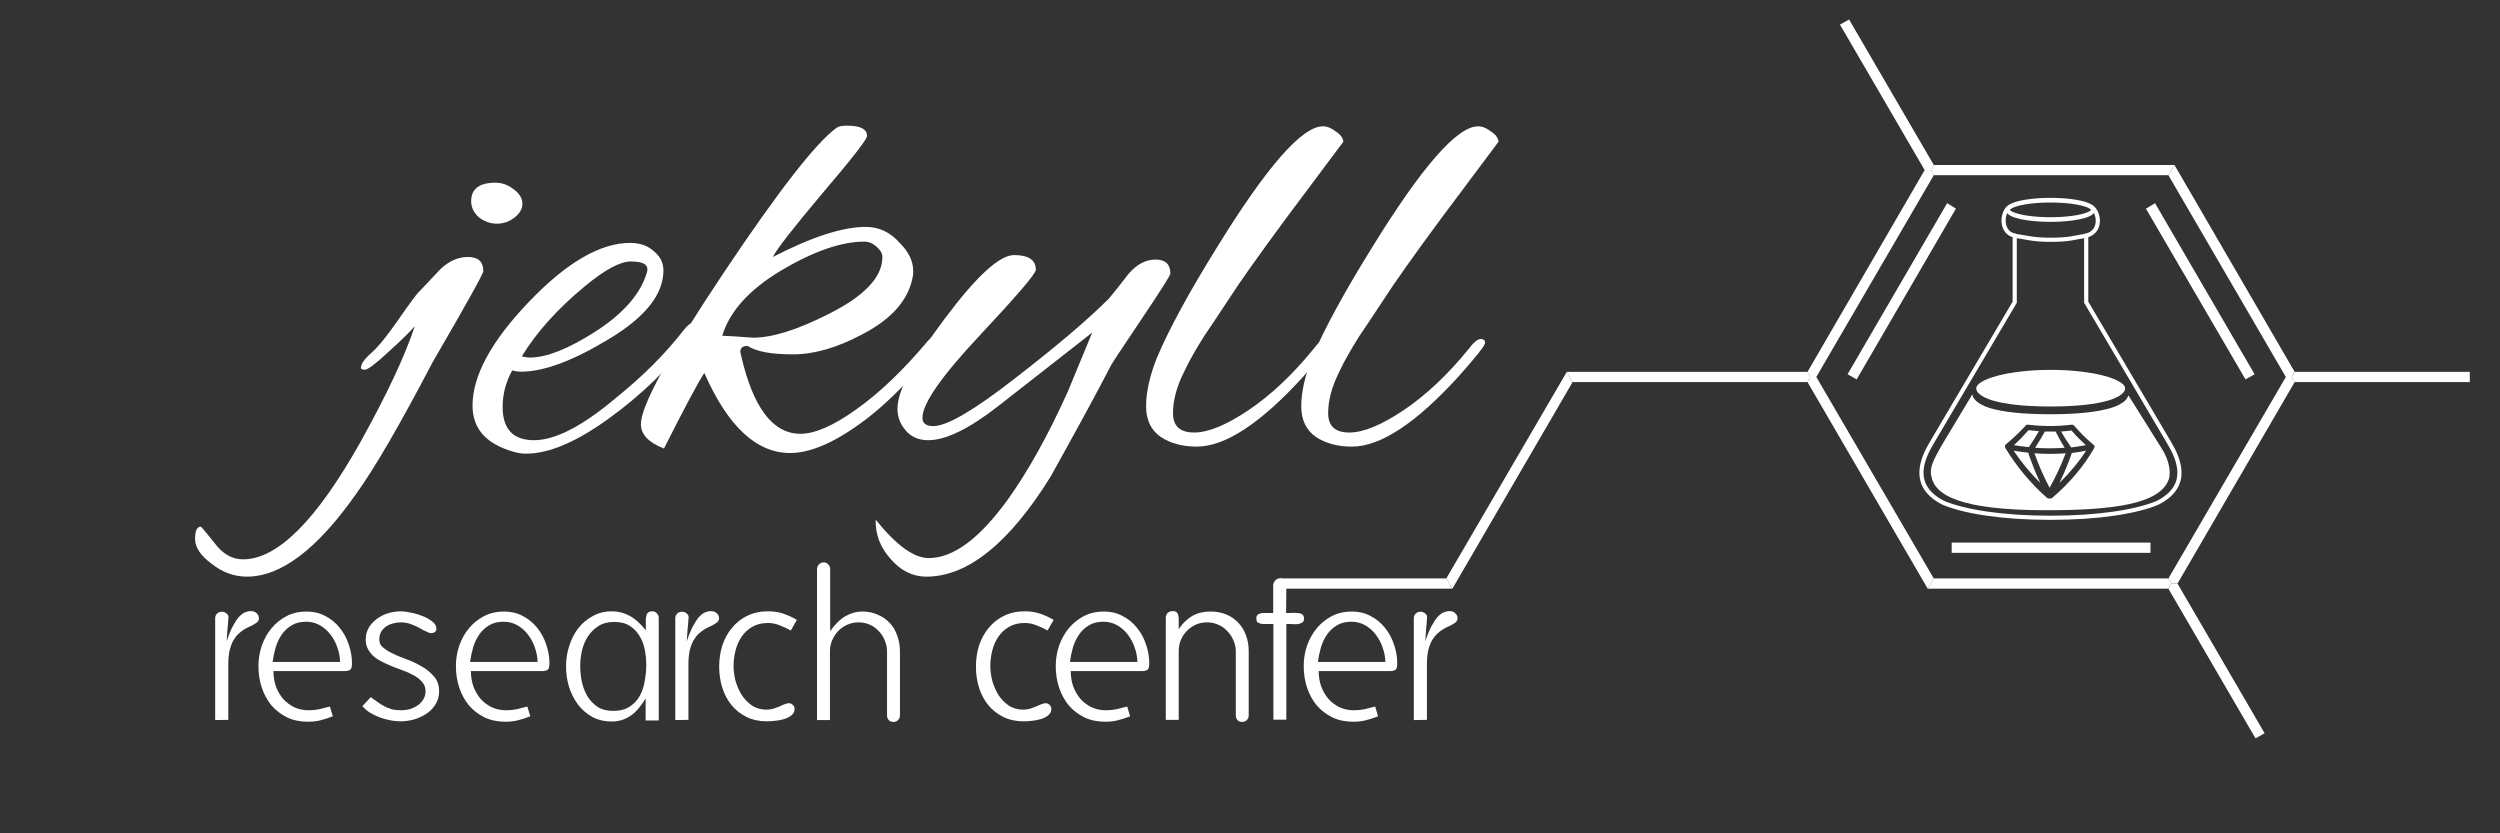 <?xml version="1.0" encoding="UTF-8" standalone="no"?>
<!-- Created with Inkscape (http://www.inkscape.org/) -->
<svg id="svg2676" xmlns:rdf="http://www.w3.org/1999/02/22-rdf-syntax-ns#" xmlns="http://www.w3.org/2000/svg" height="80" width="240" version="1.1" xmlns:cc="http://creativecommons.org/ns#" xmlns:xlink="http://www.w3.org/1999/xlink" xmlns:dc="http://purl.org/dc/elements/1.1/">
 <rect width="100%" height="100%" fill="#333333" stroke="none"/>
 <title id="title4509">Jekyll Research Center logotype</title>
 <g id="g5068" transform="translate(13.851 6.349)">
  <g id="g4494" fill="#fff" transform="translate(1.125 -1.648)">
   <g id="text3345" transform="translate(-.182)">
    <path id="path3354" d="m32.773 12.837c0.615 0 1.189 0.205 1.722 0.615 0.574 0.41 0.861 0.881 0.861 1.414-0 0.492-0.267 0.943-0.799 1.353-0.492 0.369-1.045 0.553-1.66 0.553-0.615 0-1.189-0.205-1.722-0.615-0.492-0.451-0.738-0.963-0.738-1.537-0-1.189 0.779-1.783 2.337-1.783m-1.168 8.486c-0 0.246-1.619 3.157-4.858 8.732-3.157 6.027-5.596 10.229-7.318 12.607-3.731 5.33-7.236 7.994-10.516 7.994-1.23-0-2.357-0.41-3.382-1.23-1.066-0.779-1.599-1.578-1.599-2.398 0-0.779 0.184-1.168 0.553-1.168 0.041-0 0.471 0.512 1.291 1.537 0.779 1.066 1.701 1.599 2.767 1.599 3.28-0 7.011-3.71 11.192-11.131 2.583-4.633 4.346-8.384 5.289-11.254-0.492 0.574-1.353 1.414-2.583 2.521-1.189 1.107-1.927 1.66-2.214 1.66-0.246 0-0.369-0.061-0.369-0.184 0-0.369 0.328-0.84 0.984-1.414 0.656-0.574 1.537-1.66 2.644-3.259s1.763-2.48 1.968-2.644l2.029-2.152c0.82-0.779 1.701-1.168 2.644-1.168 0.984 0 1.476 0.451 1.476 1.353"/>
    <path id="path3356" d="m35.735 38.85c-0.451-0-0.861-0.061-1.23-0.184-2.624-0.738-3.936-2.214-3.936-4.428 0-2.87 1.804-6.191 5.412-9.962s6.846-5.658 9.716-5.658c0.943 0 1.701 0.267 2.275 0.799 0.615 0.492 0.922 1.107 0.922 1.845-0 2.296-1.742 4.489-5.227 6.58-3.444 2.091-6.252 3.136-8.425 3.136-0.328 0-0.615-0.041-0.861-0.123-0.615 1.107-0.922 2.275-0.922 3.505-0 2.132 1.004 3.198 3.013 3.198 2.05 0 4.694-1.373 7.933-4.12 2.501-2.009 4.633-4.141 6.396-6.396 0.369-0.492 0.676-0.738 0.922-0.738 0.287 0 0.43 0.123 0.43 0.369-0 0.246-0.164 0.594-0.492 1.045-2.214 2.911-4.879 5.494-7.994 7.748-3.116 2.255-5.76 3.382-7.933 3.382m11.623-17.711c-0-0.492-0.533-0.738-1.599-0.738-1.025 0-2.501 0.799-4.428 2.398-2.583 2.132-4.592 4.366-6.027 6.703 0.246 0.082 0.512 0.123 0.799 0.123 1.558 0 3.628-0.82 6.211-2.46 2.624-1.681 4.264-3.505 4.92-5.473 0.082-0.205 0.123-0.389 0.123-0.553"/>
    <path id="path3358" d="m61.06 38.789c-3.239-0-5.986-2.562-8.24-7.687-0.574 0.861-1.865 3.28-3.874 7.256-1.476-0.574-2.214-1.353-2.214-2.337 0-1.763 2.644-6.601 7.933-14.513 5.289-7.912 8.917-12.566 10.885-13.96 0.164-0.123 0.492-0.184 0.984-0.184 1.271 0 1.906 0.328 1.906 0.984-0 0.328-1.435 2.173-4.305 5.535-2.829 3.362-4.407 5.391-4.735 6.088 3.731-1.927 6.703-2.89 8.917-2.89 1.271 0 2.357 0.512 3.259 1.537 0.861 0.861 1.291 1.742 1.291 2.644-0 0.123-0 0.246 0 0.369-0.328 2.337-1.968 4.264-4.92 5.781-2.378 1.271-4.592 1.906-6.641 1.906-2.05 0-3.485-0.266-4.305-0.799-0.246-0.041-0.451 0.021-0.615 0.184-0.123 0.164-0.143 0.369-0.061 0.615 1.148 5.084 3.054 7.625 5.719 7.625 1.394 0 3.177-0.779 5.35-2.337 2.214-1.558 4.51-3.751 6.888-6.58 0.287-0.287 0.533-0.43 0.738-0.43 0.246 0 0.369 0.123 0.369 0.369-0 0.205-0.144 0.512-0.43 0.922-2.214 2.706-4.305 4.838-6.273 6.396-2.993 2.337-5.535 3.505-7.625 3.505m8.855-18.818c-0-0.328-0.185-0.656-0.553-0.984-0.369-0.328-0.758-0.492-1.168-0.492-2.214 0-4.879 0.922-7.994 2.767-3.075 1.845-4.961 3.936-5.658 6.273 0.369 0 1.353 0.062 2.952 0.184 1.845 0 4.264-0.758 7.256-2.275 3.444-1.722 5.166-3.546 5.166-5.473"/>
    <path id="path3360" d="m69.271 45.184c1.968 2.46 3.669 3.69 5.104 3.69 2.337-0 4.858-1.865 7.564-5.596 1.968-2.747 3.895-6.211 5.781-10.393l2.337-5.658-9.04 7.072c-2.788 2.173-5.022 3.259-6.703 3.259-0.902 0-1.619-0.307-2.152-0.922-0.533-0.615-0.799-1.312-0.799-2.091 0-1.763 1.517-4.653 4.551-8.671 3.034-4.059 5.248-6.088 6.641-6.088 1.394 0 2.091 0.471 2.091 1.414-0 0.369-1.824 2.501-5.473 6.396-3.608 3.854-5.412 6.457-5.412 7.81-0 0.533 0.348 0.799 1.045 0.799 1.312 0 3.936-1.537 7.872-4.612 3.977-3.075 6.97-5.617 8.978-7.625 0.451-0.533 1.086-1.332 1.906-2.398 0.779-0.902 1.64-1.353 2.583-1.353 0.943 0 1.414 0.451 1.414 1.353-0 0.164-0.922 1.619-2.767 4.366-1.845 2.747-2.808 4.202-2.89 4.366-1.271 2.46-3.218 6.047-5.842 10.762-3.977 6.396-7.954 9.593-11.93 9.593-1.312-0-2.46-0.574-3.444-1.722-0.984-1.107-1.455-2.357-1.414-3.751"/>
    <path id="path3362" d="m97.814 34.976c-0 1.23 0.676 1.845 2.029 1.845 1.353 0 3.095-0.717 5.227-2.152 2.132-1.435 4.202-3.382 6.211-5.842 0.492-0.656 0.881-0.984 1.168-0.984 0.287 0 0.43 0.123 0.43 0.369-0 0.246-0.84 1.312-2.521 3.198-4.1 4.51-7.523 6.764-10.27 6.764-1.353 0-2.501-0.307-3.444-0.922-0.943-0.656-1.414-1.64-1.414-2.952 0-1.353 0.348-2.911 1.045-4.674 1.189-2.788 3.095-6.293 5.719-10.516 4.797-7.789 8.199-11.684 10.208-11.684 0.41 0 0.82 0.164 1.23 0.492 0.451 0.287 0.697 0.615 0.738 0.984-0.943 1.271-2.767 3.71-5.473 7.318-2.665 3.608-4.51 6.211-5.535 7.81-1.025 1.558-1.804 2.726-2.337 3.505-0.492 0.779-0.861 1.394-1.107 1.845-0.246 0.41-0.533 0.963-0.861 1.66-0.697 1.394-1.045 2.706-1.045 3.936"/>
    <path id="path3364" d="m112.71 34.976c0 1.23 0.676 1.845 2.029 1.845 1.353 0 3.095-0.717 5.227-2.152 2.132-1.435 4.202-3.382 6.211-5.842 0.492-0.656 0.881-0.984 1.168-0.984 0.287 0 0.43 0.123 0.43 0.369-0 0.246-0.84 1.312-2.521 3.198-4.1 4.51-7.523 6.764-10.27 6.764-1.353 0-2.501-0.307-3.444-0.922-0.943-0.656-1.414-1.64-1.414-2.952 0-1.353 0.348-2.911 1.045-4.674 1.189-2.788 3.095-6.293 5.719-10.516 4.797-7.789 8.199-11.684 10.208-11.684 0.41 0 0.82 0.164 1.23 0.492 0.451 0.287 0.697 0.615 0.738 0.984-0.943 1.271-2.767 3.71-5.473 7.318-2.665 3.608-4.51 6.211-5.535 7.81-1.025 1.558-1.804 2.726-2.337 3.505-0.492 0.779-0.861 1.394-1.107 1.845-0.246 0.41-0.533 0.963-0.861 1.66-0.697 1.394-1.045 2.706-1.045 3.936"/>
   </g>
   <g id="text4537">
    <path id="path4563" d="m9.521 55.165c0.24-0.133 0.36-0.3 0.36-0.5-0-0.2-0.073-0.367-0.22-0.5-0.147-0.133-0.327-0.2-0.54-0.2-0.187 0-0.38 0.04-0.58 0.12-0.187 0.08-0.38 0.227-0.58 0.44-0.187 0.213-0.38 0.507-0.58 0.88-0.2 0.373-0.4 0.86-0.6 1.46 0.04-0.507 0.067-0.893 0.08-1.16 0.027-0.28 0.047-0.487 0.06-0.62 0.013-0.147 0.02-0.253 0.02-0.32 0.013-0.067 0.02-0.14 0.02-0.22-0-0.147-0.067-0.267-0.2-0.36-0.12-0.107-0.267-0.16-0.44-0.16-0.187 0-0.34 0.06-0.46 0.18-0.12 0.12-0.18 0.267-0.18 0.44v9.78l1.26-0.02v-5.3c-0-0.52 0.04-0.967 0.12-1.34 0.093-0.387 0.213-0.713 0.36-0.98 0.16-0.267 0.333-0.487 0.52-0.66 0.187-0.173 0.38-0.32 0.58-0.44 0.187-0.107 0.36-0.193 0.52-0.26 0.173-0.08 0.333-0.167 0.48-0.26"/>
    <path id="path4565" d="m17.974 59.725c0.333 0 0.553-0.04 0.66-0.12 0.12-0.093 0.18-0.293 0.18-0.6-0-0.64-0.107-1.26-0.32-1.86-0.2-0.6-0.493-1.133-0.88-1.6-0.373-0.467-0.833-0.84-1.38-1.12-0.533-0.28-1.127-0.42-1.78-0.42-0.707 0-1.347 0.147-1.92 0.44-0.56 0.293-1.04 0.68-1.44 1.16-0.4 0.48-0.713 1.04-0.94 1.68-0.213 0.627-0.32 1.28-0.32 1.96-9e-7 0.72 0.107 1.407 0.32 2.06 0.213 0.64 0.52 1.207 0.92 1.7 0.413 0.48 0.913 0.867 1.5 1.16 0.587 0.28 1.26 0.42 2.02 0.42 0.44 0 0.84-0.047 1.2-0.14 0.373-0.093 0.767-0.22 1.18-0.38l-0.28-0.94c-0.333 0.093-0.673 0.18-1.02 0.26-0.333 0.067-0.673 0.1-1.02 0.1-0.493 0-0.947-0.093-1.36-0.28-0.413-0.2-0.773-0.467-1.08-0.8-0.293-0.347-0.527-0.747-0.7-1.2-0.16-0.467-0.24-0.96-0.24-1.48h6.7m-3.56-4.74c0.48 0 0.92 0.113 1.32 0.34 0.4 0.227 0.74 0.527 1.02 0.9 0.28 0.36 0.5 0.773 0.66 1.24 0.16 0.453 0.247 0.913 0.26 1.38h-6.48c0.067-0.48 0.167-0.953 0.3-1.42 0.147-0.467 0.347-0.88 0.6-1.24 0.253-0.36 0.567-0.647 0.94-0.86 0.373-0.227 0.833-0.34 1.38-0.34"/>
    <path id="path4567" d="m23.457 64.545c0.44 0 0.88-0.06 1.32-0.18 0.44-0.133 0.84-0.32 1.2-0.56 0.36-0.24 0.647-0.54 0.86-0.9 0.227-0.36 0.34-0.773 0.34-1.24-0-0.6-0.173-1.087-0.52-1.46-0.333-0.387-0.747-0.713-1.24-0.98-0.48-0.28-0.993-0.513-1.54-0.7-0.547-0.2-1.02-0.407-1.42-0.62-0.267-0.147-0.507-0.313-0.72-0.5-0.2-0.187-0.3-0.427-0.3-0.72-0-0.293 0.06-0.54 0.18-0.74 0.133-0.213 0.3-0.387 0.5-0.52 0.2-0.133 0.42-0.227 0.66-0.28 0.24-0.067 0.473-0.1 0.7-0.1 0.373 0 0.713 0.06 1.02 0.18 0.32 0.12 0.6 0.247 0.84 0.38 0.12 0.067 0.233 0.133 0.34 0.2 0.107 0.053 0.213 0.1 0.32 0.14 0.173 0.093 0.3 0.14 0.38 0.14 0.147 0 0.273-0.033 0.38-0.1 0.107-0.067 0.16-0.173 0.16-0.32-0-0.28-0.14-0.52-0.42-0.72-0.267-0.213-0.587-0.387-0.96-0.52-0.36-0.147-0.733-0.253-1.12-0.32-0.373-0.08-0.667-0.12-0.88-0.12-0.413 0-0.827 0.06-1.24 0.18-0.4 0.12-0.76 0.3-1.08 0.54-0.32 0.227-0.58 0.507-0.78 0.84-0.2 0.333-0.3 0.713-0.3 1.14-0 0.36 0.073 0.673 0.22 0.94 0.147 0.267 0.34 0.507 0.58 0.72 0.253 0.2 0.547 0.38 0.88 0.54 0.333 0.16 0.68 0.313 1.04 0.46 0.187 0.067 0.367 0.133 0.54 0.2 0.173 0.067 0.347 0.133 0.52 0.2 0.187 0.067 0.353 0.14 0.5 0.22 0.16 0.08 0.313 0.16 0.46 0.24 0.28 0.173 0.513 0.373 0.7 0.6 0.2 0.227 0.3 0.513 0.3 0.86-0 0.307-0.08 0.58-0.24 0.82-0.147 0.227-0.333 0.413-0.56 0.56-0.227 0.147-0.473 0.26-0.74 0.34-0.267 0.067-0.52 0.1-0.76 0.1-0.36 0-0.68-0.033-0.96-0.1-0.267-0.08-0.52-0.187-0.76-0.32-0.227-0.12-0.453-0.267-0.68-0.44-0.093-0.067-0.187-0.133-0.28-0.2-0.08-0.067-0.173-0.133-0.28-0.2l-0.8 0.86c0.2 0.24 0.447 0.453 0.74 0.64 0.293 0.173 0.6 0.32 0.92 0.44 0.333 0.12 0.667 0.213 1 0.28 0.347 0.067 0.673 0.1 0.98 0.1"/>
    <path id="path4569" d="m36.932 59.725c0.333 0 0.553-0.04 0.66-0.12 0.12-0.093 0.18-0.293 0.18-0.6-0-0.64-0.107-1.26-0.32-1.86-0.2-0.6-0.493-1.133-0.88-1.6-0.373-0.467-0.833-0.84-1.38-1.12-0.533-0.28-1.127-0.42-1.78-0.42-0.707 0-1.347 0.147-1.92 0.44-0.56 0.293-1.04 0.68-1.44 1.16-0.4 0.48-0.713 1.04-0.94 1.68-0.213 0.627-0.32 1.28-0.32 1.96-0 0.72 0.107 1.407 0.32 2.06 0.213 0.64 0.52 1.207 0.92 1.7 0.413 0.48 0.913 0.867 1.5 1.16 0.587 0.28 1.26 0.42 2.02 0.42 0.44 0 0.84-0.047 1.2-0.14 0.373-0.093 0.767-0.22 1.18-0.38l-0.28-0.94c-0.333 0.093-0.673 0.18-1.02 0.26-0.333 0.067-0.673 0.1-1.02 0.1-0.493 0-0.947-0.093-1.36-0.28-0.413-0.2-0.773-0.467-1.08-0.8-0.293-0.347-0.527-0.747-0.7-1.2-0.16-0.467-0.24-0.96-0.24-1.48h6.7m-3.56-4.74c0.48 0 0.92 0.113 1.32 0.34 0.4 0.227 0.74 0.527 1.02 0.9 0.28 0.36 0.5 0.773 0.66 1.24 0.16 0.453 0.247 0.913 0.26 1.38h-6.48c0.067-0.48 0.167-0.953 0.3-1.42 0.147-0.467 0.347-0.88 0.6-1.24 0.253-0.36 0.567-0.647 0.94-0.86 0.373-0.227 0.833-0.34 1.38-0.34"/>
    <path id="path4571" d="m47.004 64.465h1.26v-9.86c-0-0.16-0.06-0.3-0.18-0.42-0.12-0.133-0.253-0.2-0.4-0.2-0.2 0-0.34 0.033-0.42 0.1-0.08 0.053-0.133 0.127-0.16 0.22-0.027 0.08-0.053 0.207-0.08 0.38v1.12c-0.547-0.68-1.087-1.153-1.62-1.42-0.52-0.267-1.06-0.4-1.62-0.4-0.693 0-1.313 0.153-1.86 0.46-0.547 0.293-1.013 0.687-1.4 1.18-0.373 0.493-0.66 1.06-0.86 1.7-0.2 0.627-0.3 1.267-0.3 1.92-0 0.68 0.093 1.34 0.28 1.98 0.2 0.627 0.487 1.193 0.86 1.7 0.373 0.493 0.833 0.893 1.38 1.2 0.547 0.293 1.18 0.44 1.9 0.44 0.587 0 1.14-0.16 1.66-0.48 0.533-0.32 1.053-0.9 1.56-1.74v2.12m-3.02-9.46c0.613 0 1.113 0.127 1.5 0.38 0.4 0.253 0.713 0.58 0.94 0.98 0.24 0.387 0.407 0.827 0.5 1.32 0.093 0.48 0.14 0.953 0.14 1.42-0 0.493-0.047 1.007-0.14 1.54-0.08 0.52-0.233 0.993-0.46 1.42-0.227 0.427-0.553 0.78-0.98 1.06-0.413 0.28-0.947 0.42-1.6 0.42-0.6 0-1.107-0.133-1.52-0.4-0.4-0.28-0.727-0.633-0.98-1.06-0.24-0.427-0.413-0.893-0.52-1.4-0.093-0.507-0.14-0.993-0.14-1.46-0-0.467 0.053-0.947 0.16-1.44 0.12-0.507 0.307-0.96 0.56-1.36 0.267-0.413 0.607-0.753 1.02-1.02 0.413-0.267 0.92-0.4 1.52-0.4"/>
    <path id="path4573" d="m53.693 55.165c0.24-0.133 0.36-0.3 0.36-0.5-0-0.2-0.073-0.367-0.22-0.5-0.147-0.133-0.327-0.2-0.54-0.2-0.187 0-0.38 0.04-0.58 0.12-0.187 0.08-0.38 0.227-0.58 0.44-0.187 0.213-0.38 0.507-0.58 0.88-0.2 0.373-0.4 0.86-0.6 1.46 0.04-0.507 0.067-0.893 0.08-1.16 0.027-0.28 0.047-0.487 0.06-0.62 0.013-0.147 0.02-0.253 0.02-0.32 0.013-0.067 0.02-0.14 0.02-0.22-0-0.147-0.067-0.267-0.2-0.36-0.12-0.107-0.267-0.16-0.44-0.16-0.187 0-0.34 0.06-0.46 0.18-0.12 0.12-0.18 0.267-0.18 0.44v9.78l1.26-0.02v-5.3c-0-0.52 0.04-0.967 0.12-1.34 0.093-0.387 0.213-0.713 0.36-0.98 0.16-0.267 0.333-0.487 0.52-0.66 0.187-0.173 0.38-0.32 0.58-0.44 0.187-0.107 0.36-0.193 0.52-0.26 0.173-0.08 0.333-0.167 0.48-0.26"/>
    <path id="path4575" d="m60.945 55.825 0.58-1.02c-0.467-0.267-0.907-0.467-1.32-0.6-0.413-0.147-0.9-0.22-1.46-0.22-0.747 0-1.413 0.147-2 0.44-0.573 0.28-1.06 0.667-1.46 1.16-0.4 0.48-0.707 1.04-0.92 1.68-0.2 0.64-0.3 1.32-0.3 2.04-0 0.707 0.1 1.38 0.3 2.02 0.2 0.627 0.493 1.18 0.88 1.66 0.4 0.48 0.88 0.86 1.44 1.14 0.573 0.28 1.227 0.42 1.96 0.42 0.187 0 0.427-0.013 0.72-0.04 0.307-0.027 0.6-0.08 0.88-0.16 0.293-0.08 0.54-0.2 0.74-0.36 0.213-0.16 0.32-0.373 0.32-0.64-0-0.147-0.06-0.273-0.18-0.38-0.107-0.107-0.233-0.16-0.38-0.16-0.08 0-0.193 0.027-0.34 0.08-0.08 0.027-0.167 0.06-0.26 0.1-0.08 0.04-0.167 0.08-0.26 0.12-0.187 0.08-0.387 0.153-0.6 0.22-0.213 0.067-0.433 0.1-0.66 0.1-0.547 0-1.02-0.133-1.42-0.4-0.4-0.28-0.733-0.627-1-1.04-0.253-0.427-0.447-0.88-0.58-1.36-0.12-0.493-0.18-0.96-0.18-1.4-0-0.48 0.06-0.96 0.18-1.44 0.12-0.493 0.313-0.94 0.58-1.34 0.267-0.4 0.607-0.72 1.02-0.96 0.427-0.253 0.933-0.38 1.52-0.38 0.387 0 0.76 0.073 1.12 0.22 0.373 0.147 0.733 0.313 1.08 0.5"/>
    <path id="path4577" d="m70.779 64.605c0.187 0 0.34-0.06 0.46-0.18 0.12-0.12 0.18-0.273 0.18-0.46v-6.12c-0-0.547-0.087-1.053-0.26-1.52-0.16-0.48-0.4-0.887-0.72-1.22-0.32-0.347-0.707-0.613-1.16-0.8-0.44-0.2-0.94-0.3-1.5-0.3-0.52 0-1.033 0.14-1.54 0.42-0.507 0.267-1.013 0.753-1.52 1.46v-5.96c-0-0.173-0.06-0.32-0.18-0.44-0.12-0.133-0.267-0.2-0.44-0.2-0.173 0-0.327 0.067-0.46 0.2-0.12 0.12-0.18 0.273-0.18 0.46v14.48h1.24v-6.62c-0-0.373 0.073-0.727 0.22-1.06 0.147-0.333 0.34-0.627 0.58-0.88 0.253-0.253 0.547-0.453 0.88-0.6 0.333-0.147 0.687-0.22 1.06-0.22 0.387 0 0.747 0.073 1.08 0.22 0.333 0.147 0.62 0.353 0.86 0.62 0.253 0.253 0.447 0.553 0.58 0.9 0.147 0.333 0.22 0.687 0.22 1.06v6.14c-0 0.173 0.053 0.32 0.16 0.44 0.12 0.12 0.267 0.18 0.44 0.18"/>
    <path id="path4579" d="m85.593 55.825 0.58-1.02c-0.467-0.267-0.907-0.467-1.32-0.6-0.413-0.147-0.9-0.22-1.46-0.22-0.747 0-1.413 0.147-2 0.44-0.573 0.28-1.06 0.667-1.46 1.16-0.4 0.48-0.707 1.04-0.92 1.68-0.2 0.64-0.3 1.32-0.3 2.04-0 0.707 0.1 1.38 0.3 2.02 0.2 0.627 0.493 1.18 0.88 1.66 0.4 0.48 0.88 0.86 1.44 1.14 0.573 0.28 1.227 0.42 1.96 0.42 0.187 0 0.427-0.013 0.72-0.04 0.307-0.027 0.6-0.08 0.88-0.16 0.293-0.08 0.54-0.2 0.74-0.36 0.213-0.16 0.32-0.373 0.32-0.64-0-0.147-0.06-0.273-0.18-0.38-0.107-0.107-0.233-0.16-0.38-0.16-0.08 0-0.193 0.027-0.34 0.08-0.08 0.027-0.167 0.06-0.26 0.1-0.08 0.04-0.167 0.08-0.26 0.12-0.187 0.08-0.387 0.153-0.6 0.22-0.213 0.067-0.433 0.1-0.66 0.1-0.547 0-1.02-0.133-1.42-0.4-0.4-0.28-0.733-0.627-1-1.04-0.253-0.427-0.447-0.88-0.58-1.36-0.12-0.493-0.18-0.96-0.18-1.4-0-0.48 0.06-0.96 0.18-1.44 0.12-0.493 0.313-0.94 0.58-1.34 0.267-0.4 0.607-0.72 1.02-0.96 0.427-0.253 0.933-0.38 1.52-0.38 0.387 0 0.76 0.073 1.12 0.22 0.373 0.147 0.733 0.313 1.08 0.5"/>
    <path id="path4581" d="m94.515 59.725c0.333 0 0.553-0.04 0.66-0.12 0.12-0.093 0.18-0.293 0.18-0.6-0-0.64-0.107-1.26-0.32-1.86-0.2-0.6-0.493-1.133-0.88-1.6-0.373-0.467-0.833-0.84-1.38-1.12-0.533-0.28-1.127-0.42-1.78-0.42-0.707 0-1.347 0.147-1.92 0.44-0.56 0.293-1.04 0.68-1.44 1.16-0.4 0.48-0.713 1.04-0.94 1.68-0.213 0.627-0.32 1.28-0.32 1.96-0 0.72 0.107 1.407 0.32 2.06 0.213 0.64 0.52 1.207 0.92 1.7 0.413 0.48 0.913 0.867 1.5 1.16 0.587 0.28 1.26 0.42 2.02 0.42 0.44 0 0.84-0.047 1.2-0.14 0.373-0.093 0.767-0.22 1.18-0.38l-0.28-0.94c-0.333 0.093-0.673 0.18-1.02 0.26-0.333 0.067-0.673 0.1-1.02 0.1-0.493 0-0.947-0.093-1.36-0.28-0.413-0.2-0.773-0.467-1.08-0.8-0.293-0.347-0.527-0.747-0.7-1.2-0.16-0.467-0.24-0.96-0.24-1.48h6.7m-3.56-4.74c0.48 0 0.92 0.113 1.32 0.34 0.4 0.227 0.74 0.527 1.02 0.9 0.28 0.36 0.5 0.773 0.66 1.24 0.16 0.453 0.247 0.913 0.26 1.38h-6.48c0.067-0.48 0.167-0.953 0.3-1.42 0.147-0.467 0.347-0.88 0.6-1.24 0.253-0.36 0.567-0.647 0.94-0.86 0.373-0.227 0.833-0.34 1.38-0.34"/>
    <path id="path4583" d="m104.26 64.605c0.187 0 0.34-0.06 0.46-0.18 0.12-0.12 0.18-0.273 0.18-0.46v-6.14c-0-0.56-0.087-1.073-0.26-1.54-0.173-0.467-0.42-0.867-0.74-1.2-0.32-0.347-0.707-0.613-1.16-0.8-0.453-0.187-0.96-0.28-1.52-0.28-0.253 0-0.513 0.027-0.78 0.08-0.253 0.04-0.507 0.12-0.76 0.24-0.253 0.12-0.507 0.293-0.76 0.52-0.253 0.213-0.5 0.5-0.74 0.86v-1c-0-0.147-0.02-0.28-0.06-0.4-0.027-0.107-0.08-0.187-0.16-0.24-0.067-0.067-0.187-0.1-0.36-0.1-0.187 0-0.347 0.06-0.48 0.18-0.12 0.12-0.18 0.273-0.18 0.46v9.8h1.24v-6.6c-0-0.373 0.067-0.727 0.2-1.06 0.147-0.333 0.34-0.627 0.58-0.88 0.253-0.253 0.54-0.453 0.86-0.6 0.333-0.147 0.693-0.22 1.08-0.22 0.373 0 0.727 0.073 1.06 0.22 0.347 0.147 0.64 0.353 0.88 0.62 0.253 0.253 0.453 0.553 0.6 0.9 0.147 0.333 0.22 0.687 0.22 1.06v6.14c-0 0.173 0.053 0.32 0.16 0.44 0.12 0.12 0.267 0.18 0.44 0.18"/>
    <path id="path4585" d="m109.75 55.185c0.147-0.04 0.26-0.093 0.34-0.16 0.08-0.08 0.12-0.193 0.12-0.34 0-0.16-0.04-0.28-0.12-0.36-0.08-0.08-0.193-0.133-0.34-0.16-0.08-0.013-0.167-0.02-0.26-0.02-0.08-0.013-0.167-0.02-0.26-0.02-0.107 0-0.213 0.007-0.32 0.02-0.093 0-0.233 0-0.42 0l0.02-2.62c0-0.187-0.067-0.347-0.2-0.48-0.12-0.147-0.267-0.22-0.44-0.22-0.173 0-0.32 0.073-0.44 0.22-0.12 0.133-0.18 0.293-0.18 0.48v2.62h-0.72c-0.093 0-0.18 0-0.26 0-0.08 0-0.153 0.013-0.22 0.04-0.147 0.027-0.253 0.08-0.32 0.16-0.067 0.067-0.1 0.18-0.1 0.34 0 0.147 0.033 0.26 0.1 0.34 0.08 0.067 0.187 0.113 0.32 0.14 0.08 0.027 0.16 0.04 0.24 0.04 0.08 0 0.167 0 0.26 0h0.72v9.18h1.24v-9.18c0.187 0 0.327 0 0.42 0 0.107 0 0.207 0.007 0.3 0.02 0.093 0 0.18 0 0.26 0 0.093-0.013 0.18-0.027 0.26-0.04"/>
    <path id="path4587" d="m118.32 59.725c0.333 0 0.553-0.04 0.66-0.12 0.12-0.093 0.18-0.293 0.18-0.6-0-0.64-0.107-1.26-0.32-1.86-0.2-0.6-0.493-1.133-0.88-1.6-0.373-0.467-0.833-0.84-1.38-1.12-0.533-0.28-1.127-0.42-1.78-0.42-0.707 0-1.347 0.147-1.92 0.44-0.56 0.293-1.04 0.68-1.44 1.16-0.4 0.48-0.713 1.04-0.94 1.68-0.213 0.627-0.32 1.28-0.32 1.96 0 0.72 0.107 1.407 0.32 2.06 0.213 0.64 0.52 1.207 0.92 1.7 0.413 0.48 0.913 0.867 1.5 1.16 0.587 0.28 1.26 0.42 2.02 0.42 0.44 0 0.84-0.047 1.2-0.14 0.373-0.093 0.767-0.22 1.18-0.38l-0.28-0.94c-0.333 0.093-0.673 0.18-1.02 0.26-0.333 0.067-0.673 0.1-1.02 0.1-0.493 0-0.947-0.093-1.36-0.28-0.413-0.2-0.773-0.467-1.08-0.8-0.293-0.347-0.527-0.747-0.7-1.2-0.16-0.467-0.24-0.96-0.24-1.48h6.7m-3.56-4.74c0.48 0 0.92 0.113 1.32 0.34 0.4 0.227 0.74 0.527 1.02 0.9 0.28 0.36 0.5 0.773 0.66 1.24 0.16 0.453 0.247 0.913 0.26 1.38h-6.48c0.067-0.48 0.167-0.953 0.3-1.42 0.147-0.467 0.347-0.88 0.6-1.24 0.253-0.36 0.567-0.647 0.94-0.86 0.373-0.227 0.833-0.34 1.38-0.34"/>
    <path id="path4589" d="m124.59 55.165c0.24-0.133 0.36-0.3 0.36-0.5-0-0.2-0.073-0.367-0.22-0.5-0.147-0.133-0.327-0.2-0.54-0.2-0.187 0-0.38 0.04-0.58 0.12-0.187 0.08-0.38 0.227-0.58 0.44-0.187 0.213-0.38 0.507-0.58 0.88-0.2 0.373-0.4 0.86-0.6 1.46 0.04-0.507 0.067-0.893 0.08-1.16 0.027-0.28 0.047-0.487 0.06-0.62 0.013-0.147 0.02-0.253 0.02-0.32 0.013-0.067 0.02-0.14 0.02-0.22-0-0.147-0.067-0.267-0.2-0.36-0.12-0.107-0.267-0.16-0.44-0.16-0.187 0-0.34 0.06-0.46 0.18-0.12 0.12-0.18 0.267-0.18 0.44v9.78l1.26-0.02v-5.3c-0-0.52 0.04-0.967 0.12-1.34 0.093-0.387 0.213-0.713 0.36-0.98 0.16-0.267 0.333-0.487 0.52-0.66 0.187-0.173 0.38-0.32 0.58-0.44 0.187-0.107 0.36-0.193 0.52-0.26 0.173-0.08 0.333-0.167 0.48-0.26"/>
   </g>
  </g>
  <g id="g4538" transform="matrix(0 -.479 .479 0 157.44 46.685)" fill="#fff">
   <g id="g4" transform="matrix(1.25 0 0 1.25 75.604 29.351)">
    <path id="path6" fill="#fff" d="m0 0.487l0.821-0.487 0.82 0.487v38.592s-1.641-0.973-1.641-0.973v-37.619z"/>
   </g>
   <g id="g8" transform="matrix(1.25 0 0 1.25 -7.262 4.655)">
    <path id="path10" fill="#fff" d="m1.642 20.244l-1.642-0.974 33.122-19.27 0.821 0.438v0.973l-32.302 18.832z"/>
   </g>
   <g id="g12" transform="matrix(1.25 0 0 1.25 -7.262 28.743)">
    <path id="path14" fill="#fff" d="m1.642 38.592l-0.821 0.487c0 0-0.82-0.487-0.82-0.487v-38.592s1.642 0.973 1.642 0.973v37.619z"/>
   </g>
   <g id="g16" transform="matrix(1.25 0 0 1.25 -.08 33.55)">
    <path id="path18" fill="#fff" d="m1.642 31.876h-1.642v-31.876h1.642v31.876z"/>
   </g>
   <g id="g20" transform="matrix(1.25 0 0 1.25 -6.237 76.983)">
    <path id="path22" fill="#fff" d="m33.123 18.832v0.926l-0.821 0.487c0 0.001-32.302-18.784-32.302-18.784v-0.973l0.821-0.487 32.302 18.832z"/>
   </g>
   <g id="g24" transform="matrix(1.25 0 0 1.25 35.167 76.983)">
    <path id="path26" fill="#fff" d="m32.35 0l1.641 0.973-33.17 19.271c-0.001 0.001-0.821-0.486-0.821-0.486v-0.926l32.35-18.832z"/>
   </g>
   <g id="g28" transform="matrix(1.25 0 0 1.25 34.684 72.482)">
    <path id="path30" fill="#fff" d="m27.376 0l0.87 1.46-27.426 15.962c0 0-0.82-1.46-0.82-1.46l27.376-15.962z"/>
   </g>
   <g id="g40" transform="matrix(1.25 0 0 1.25 34.14 101.68)">
    <path id="path42" fill="#fff" d="m1.642 28.565h-1.642v-28.079c0 0.001 0.821-0.486 0.821-0.486l0.82 0.487v28.079z"/>
   </g>
   <g id="g48" transform="matrix(1.25 0 0 1.25 -37.258 76.983)">
    <path id="path50" fill="#fff" d="m0.82 15.426l-0.82-1.46 23.996-13.966 0.82 0.487v0.973l-23.996 13.966z"/>
   </g>
   <g id="g52" transform="matrix(1.25 0 0 1.25 34.14 -43.585)">
    <path id="path54" fill="#fff" d="m0 0.925l1.642-0.925v38.592l-0.82 0.438-0.821-0.438v-37.667z"/>
   </g>
   <g id="g60" transform="matrix(1.25 0 0 1.25 76.631 11.162)">
    <path id="path62" fill="#fff" d="m23.321 0l0.821 1.46-23.322 13.578-0.82-0.487v-0.973l23.321-13.578z"/>
   </g>
   <g id="g64" transform="matrix(1.25 0 0 1.25 -7.262 -67.735)">
    <path id="path66" fill="#fff" d="m0 0.973s1.642-0.973 1.642-0.973l33.122 19.32s-1.642 0.925-1.642 0.925c0-0.001-33.122-19.272-33.122-19.272z"/>
   </g>
   <g id="g80" transform="matrix(1.25 0 0 1.25 -7.262 -101.19)">
    <path id="path82" fill="#fff" d="m0 0h1.642v26.766l-1.642 0.973v-27.739z"/>
   </g>
   <g id="g84" transform="matrix(1.25 0 0 1.25 35.167 4.655)">
    <path id="path86" fill="#fff" d="m0 1.411v-0.973c0-0 0.82-0.438 0.82-0.438l32.35 18.784v0.973l-0.821 0.487c0.001 0-32.349-18.833-32.349-18.833z"/>
   </g>
   <g id="g88" transform="matrix(1.25 0 0 1.25 34.684 12.683)">
    <path id="path90" fill="#fff" d="m0 1.46l0.82-1.46 27.426 15.963-0.87 1.411-27.376-15.914z"/>
   </g>
  </g>
  <g id="g5763" transform="matrix(.799 0 0 .799 1.596 23.6)">
   <g id="group-liquid-3" fill="#fff" transform="matrix(1.037 0 0 1 202.17 -18.04)">
    <path id="liquid-bottom-8" d="m189.41 37.875l-2.63 4.375c-1.25 2.106-1.57 2.776-1.22 3.812 0.47 1.376 2.4 2.938 10.97 2.938 6.61 0 10.82-0.64 11.72-2.875 0.31-0.782 0.02-1.98-0.59-2.969l-3.25-5.187c-0.08 0.2-0.15 0.338-0.29 0.469-0.33 0.331-0.8 0.56-1.43 0.75-1.28 0.379-3.16 0.593-5.78 0.593-2.65 0-4.55-0.214-5.82-0.593-0.63-0.19-1.14-0.485-1.37-0.75-0.13-0.15-0.23-0.209-0.31-0.563zm5.25 2.906c0.03-0.014 0.05-0.004 0.09 0 1.42 0.178 2.85 0.171 4.22 0 0.07-0.009 0.16 0.029 0.22 0.094 0.56 0.644 1.18 1.272 1.87 1.844 0.1 0.079 0.13 0.198 0.06 0.312-0.97 1.7-2.34 3.338-4.03 4.781-0.06 0.055-0.15 0.063-0.25 0.063-0.09 0-0.18-0.007-0.25-0.063-1.66-1.452-2.97-3.099-4-4.781-0.06-0.113-0.07-0.262 0.03-0.343 0.7-0.585 1.36-1.2 1.94-1.844 0.03-0.033 0.06-0.049 0.1-0.063zm0.15 0.531c-0.43 0.49-0.9 0.981-1.4 1.438 0.47 0.085 0.95 0.136 1.43 0.188 0.35-0.504 0.68-1.013 0.97-1.532-0.33-0.022-0.66-0.054-1-0.094zm4.13 0.032c-0.33 0.038-0.67 0.075-1 0.094 0.29 0.52 0.63 1.027 0.97 1.531 0.47-0.05 0.93-0.13 1.4-0.219-0.49-0.452-0.95-0.916-1.37-1.406zm-2.56 0.094c-0.28 0.527-0.61 1.049-0.94 1.562 0.95 0.074 1.9 0.066 2.84 0-0.32-0.515-0.6-1.032-0.87-1.562-0.35 0.007-0.69 0.012-1.03 0zm-3 1.843c0.71 1.069 1.58 2.12 2.56 3.094-0.45-0.951-0.84-1.935-1.16-2.906-0.46-0.05-0.95-0.108-1.4-0.188zm6.96 0c-0.45 0.084-0.91 0.171-1.37 0.219-0.32 0.967-0.73 1.928-1.19 2.875 1-0.967 1.87-2.022 2.56-3.094zm-4.96 0.25c0.4 1.116 0.88 2.232 1.46 3.313 0.6-1.077 1.12-2.202 1.54-3.313-1 0.072-2 0.08-3 0z" transform="matrix(1.206 0 0 1.251 -213.51 -19.437)"/>
    <path id="liquid-top-3" style="block-progression:tb;color:#000000;text-transform:none;text-indent:0" d="m24 24.998c2.441 0 4.653 0.28 6.23 0.72 0.788 0.22 1.42 0.488 1.83 0.759 0.41 0.271 0.565 0.518 0.565 0.72 0 0.247-0.119 0.48-0.428 0.74-0.309 0.26-0.813 0.522-1.519 0.74-1.41 0.436-3.61 0.72-6.678 0.72-3.098 0-5.314-0.284-6.717-0.72-0.701-0.218-1.195-0.48-1.499-0.74-0.304-0.26-0.409-0.491-0.409-0.74 0-0.203 0.154-0.449 0.565-0.72 0.41-0.271 1.042-0.539 1.83-0.759 1.577-0.44 3.789-0.72 6.23-0.72z"/>
   </g>
   <g id="group-flask-front-4" transform="translate(203.03 -18.271)" stroke="#fff" fill="none">
    <path id="flask-mouth-87" stroke-linejoin="round" d="m32.426 8.5a8.213 1.5 0 1 1 -16.426 0 8.213 1.5 0 1 1 16.426 0z" transform="matrix(.623 0 0 .774 8.921 -.576)" stroke-linecap="round" stroke-width=".72"/>
    <path id="flask-mouth-reflection-2-7" stroke-linejoin="round" d="m28.294 9.102c-1.583 0.271-2.056 0.496-4.29 0.496s-2.955-0.314-4.314-0.477" stroke-linecap="round" stroke-width=".5"/>
    <path id="flask-border-6" d="m19.228 5.602c-0.954 0.25-1.496 3.038 0.477 3.5v8l-9.989 16.918c-1.194 2.023-2.524 5.184 1.429 7.189 2.553 1.063 7.091 1.791 12.855 1.791 5.764 0 10.302-0.728 12.855-1.791 3.953-2.005 2.623-5.166 1.429-7.189l-9.989-16.918v-8c2.128-0.55 1.431-3.25 0.477-3.5" stroke-width=".5"/>
   </g>
  </g>
 </g>
</svg>

